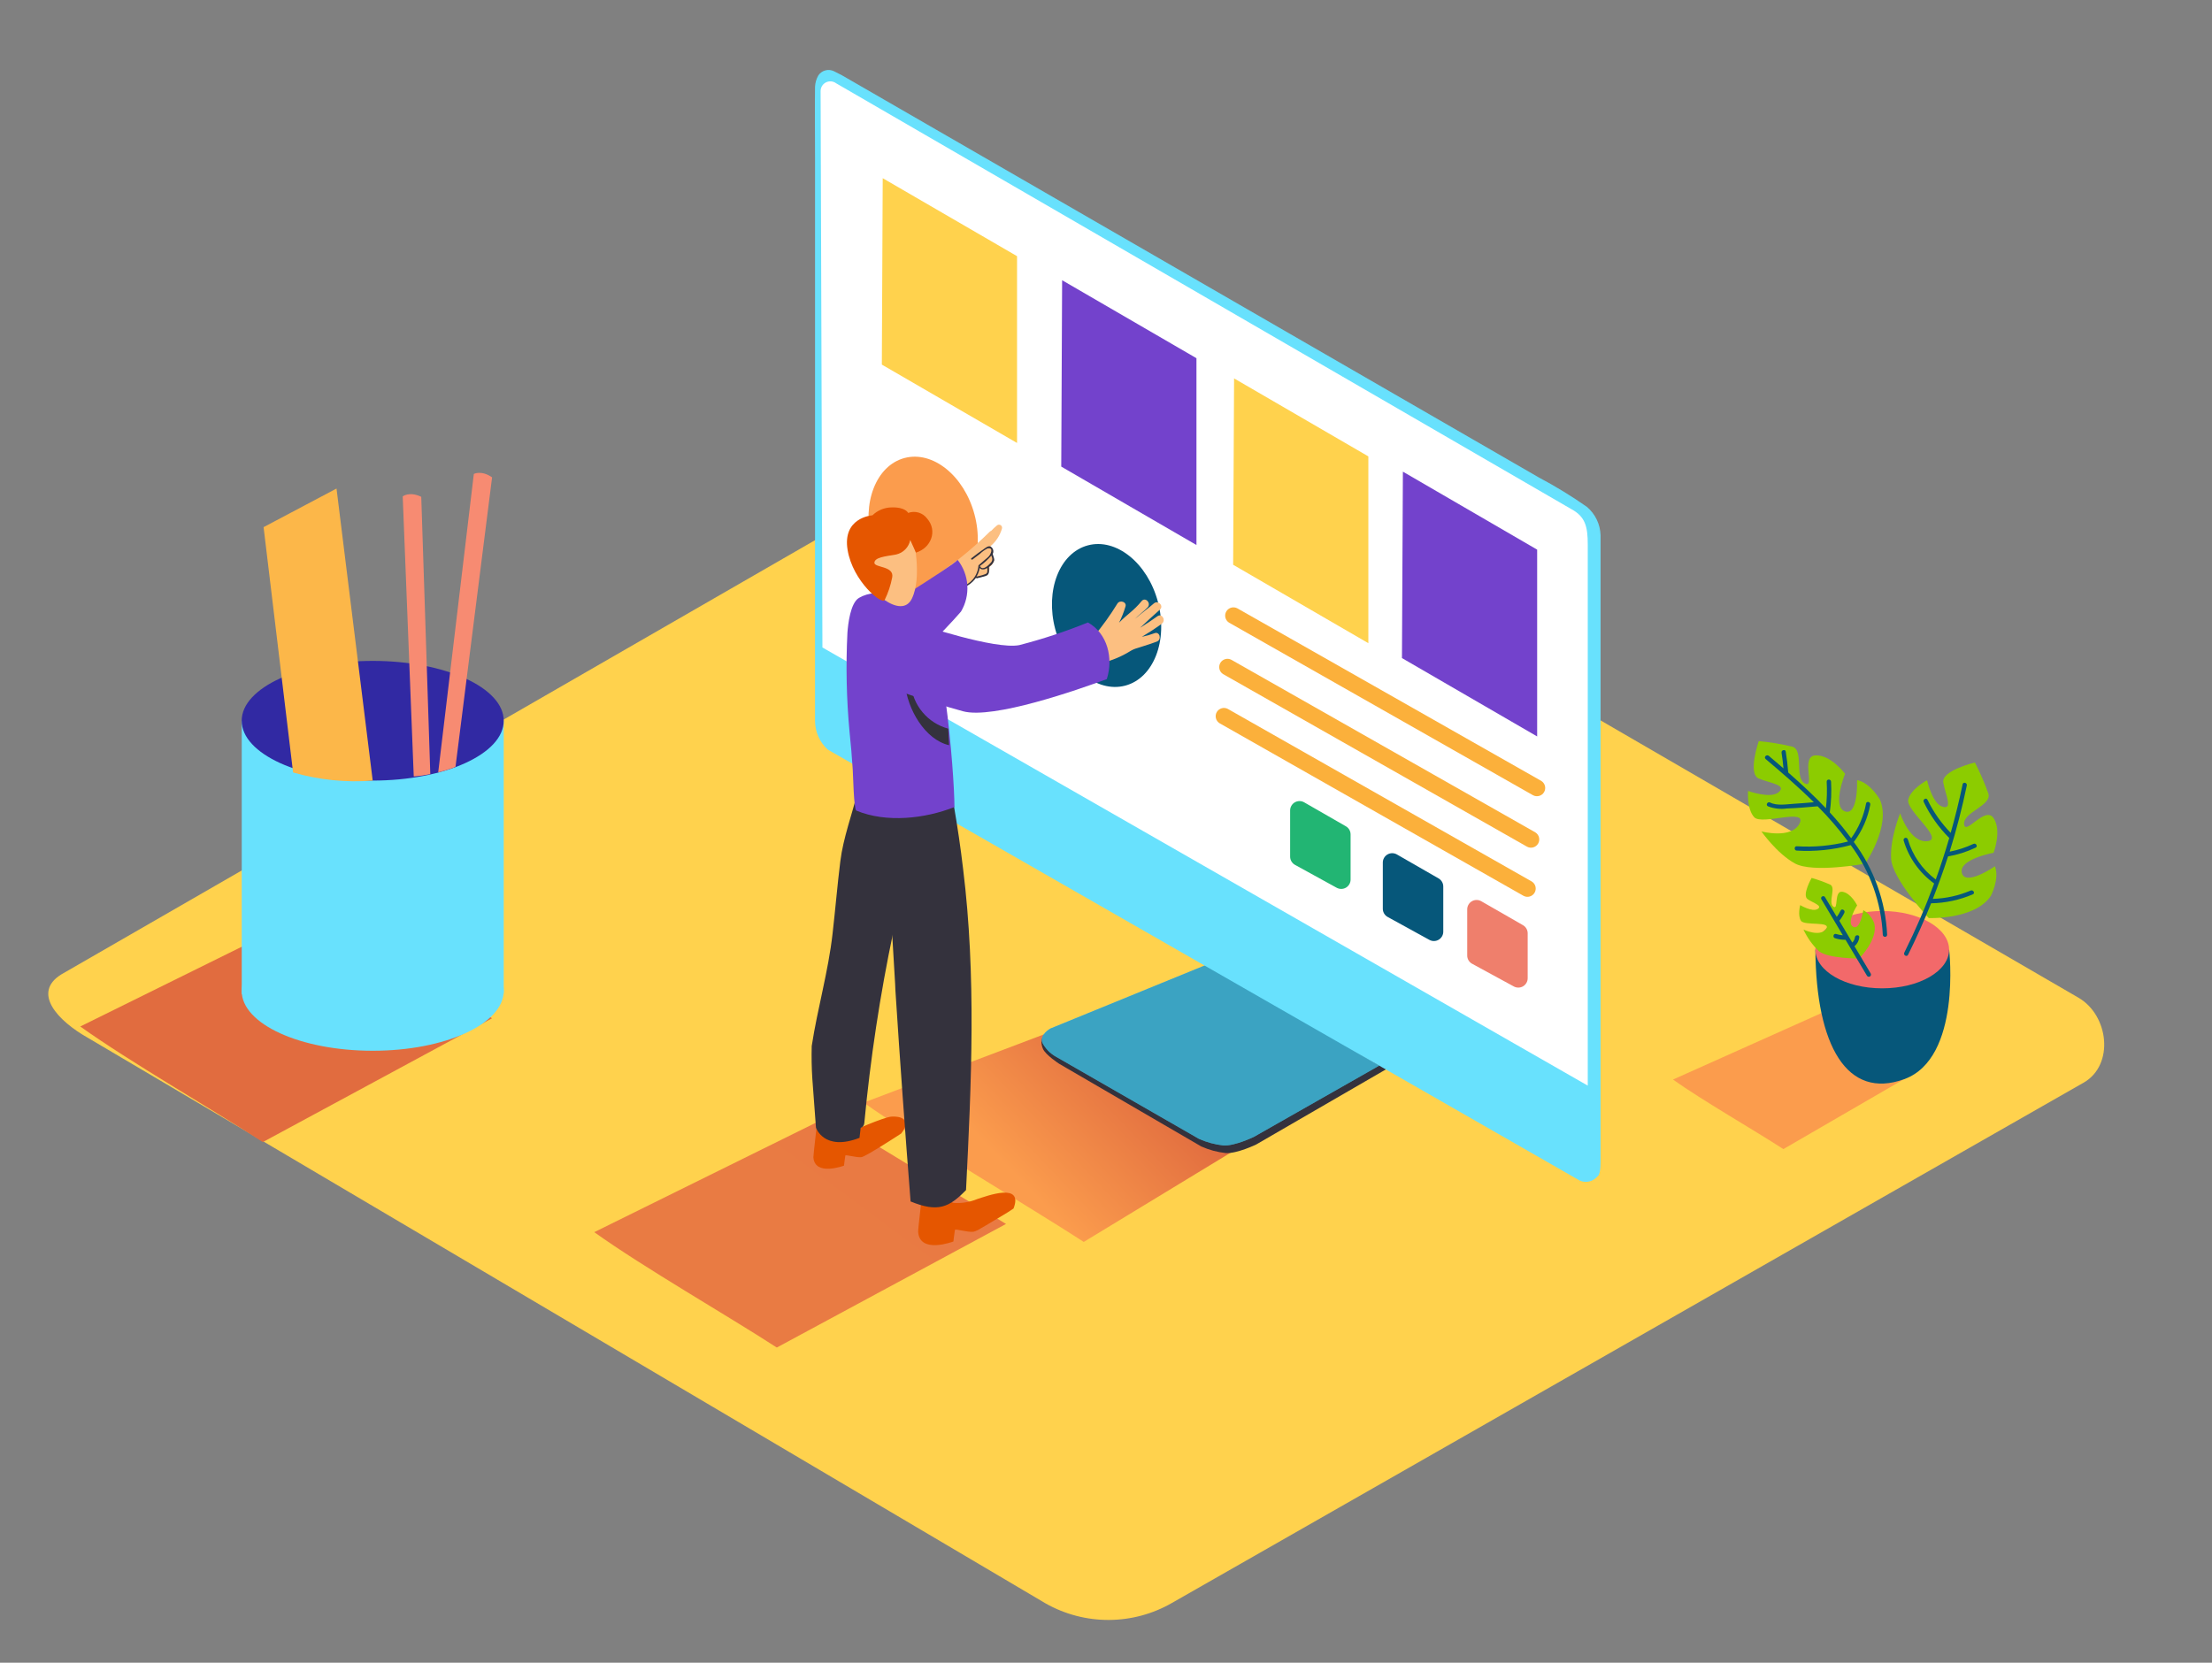 <svg width="266" height="200" viewBox="0 0 266 200" fill="none" xmlns="http://www.w3.org/2000/svg">
<rect x="0" y="0" width="266" height="200" fill="#808080" stroke="none"/>
<path d="M125.76 192.877L10.614 124.858C6.946 122.802 3.801 119.418 7.377 117.203L122.941 50.611C124.672 49.536 127.306 48.833 129.071 49.855L249.935 120.002C253.604 122.132 254.261 128.076 250.599 130.205L140.939 192.804C138.634 194.134 136.021 194.841 133.359 194.853C130.698 194.866 128.079 194.185 125.76 192.877Z" fill="#FFD24D"/>
<path d="M103.862 132.625L133.416 121.434L157.889 132.632L130.325 149.383C124.095 145.329 109.899 136.937 103.862 132.625Z" fill="url(#paint0_linear_2932:19733)"/>
<path d="M71.461 148.209L99.662 134.277L120.977 147.22L93.413 162.087C87.19 158.06 77.498 152.521 71.461 148.209Z" fill="url(#paint1_linear_2932:19733)"/>
<path d="M145.517 116.896L125.714 124.327C125.714 124.327 124.885 124.864 125.416 126.151C125.721 126.887 127.359 127.949 127.359 127.949L144.455 137.9C145.39 138.316 146.383 138.585 147.401 138.696C148.767 138.775 151.056 137.667 151.056 137.667L166.977 128.446L145.517 116.896Z" fill="#34323D"/>
<path d="M145.238 115.975L126.318 123.71C126.318 123.71 124.991 124.433 125.342 125.415C125.721 126.145 126.31 126.743 127.034 127.133L144.176 136.984C145.111 137.401 146.105 137.67 147.122 137.781C148.488 137.86 150.777 136.752 150.777 136.752L165.85 128.181L145.238 115.975Z" fill="#68E1FD"/>
<path opacity="0.45" d="M145.238 115.975L126.318 123.71C126.318 123.71 124.991 124.433 125.342 125.415C125.721 126.145 126.31 126.743 127.034 127.133L144.176 136.984C145.111 137.401 146.105 137.67 147.122 137.781C148.488 137.86 150.777 136.752 150.777 136.752L165.85 128.181L145.238 115.975Z" fill="#06577A"/>
<path d="M189.984 142.013C190.345 142.167 190.746 142.2 191.127 142.108C191.508 142.016 191.849 141.804 192.1 141.502C192.1 141.502 192.472 141.429 192.472 139.804V64.369C192.452 63.716 192.294 63.075 192.01 62.488C191.725 61.9 191.32 61.379 190.82 60.959C188.971 59.664 187.043 58.486 185.048 57.43L101.235 9.048L100.293 8.57C99.975 8.413 99.612 8.374 99.269 8.462C98.925 8.55 98.625 8.758 98.422 9.048C98.176 9.466 98.035 9.937 98.01 10.421C97.977 11.211 98.01 18.833 98.01 18.833V86.699C98.01 87.35 98.146 87.995 98.409 88.591C98.671 89.187 99.055 89.722 99.536 90.162L189.984 142.013Z" fill="#68E1FD"/>
<path d="M190.933 130.582V65.502C190.933 63.34 190.634 62.132 188.942 61.23L100.545 10.016C100.371 9.886 100.164 9.808 99.948 9.789C99.732 9.771 99.515 9.813 99.321 9.911C99.128 10.008 98.965 10.158 98.852 10.343C98.739 10.528 98.68 10.741 98.68 10.958L98.899 77.881L190.933 130.582Z" fill="white"/>
<path d="M201.182 129.853L219.917 121.461L230.199 129.09L214.457 138.218C210.675 135.77 204.824 132.434 201.182 129.853Z" fill="url(#paint2_linear_2932:19733)"/>
<path d="M184.849 66.113V88.582L168.59 79.155L168.702 56.732L184.849 66.113Z" fill="#7342CC"/>
<path d="M164.549 54.896V77.365L148.29 67.932L148.402 45.516L164.549 54.896Z" fill="#FFD24D"/>
<path d="M143.878 43.087V65.557L127.618 56.123L127.724 33.707L143.878 43.087Z" fill="#7342CC"/>
<path d="M122.304 30.814V53.283L106.044 43.856L106.15 21.434L122.304 30.814Z" fill="#FFD24D"/>
<path d="M185.354 93.937L148.794 73.172C148.567 73.051 148.301 73.022 148.053 73.092C147.805 73.162 147.594 73.326 147.464 73.549C147.335 73.771 147.296 74.035 147.357 74.286C147.418 74.536 147.574 74.753 147.792 74.891L184.352 95.655C184.579 95.777 184.845 95.805 185.092 95.735C185.34 95.665 185.552 95.502 185.681 95.279C185.811 95.056 185.849 94.792 185.788 94.542C185.727 94.291 185.571 94.075 185.354 93.937Z" fill="#FBB03B"/>
<path d="M184.637 100.126L148.077 79.362C147.85 79.24 147.585 79.212 147.337 79.282C147.089 79.352 146.878 79.515 146.748 79.738C146.618 79.961 146.58 80.225 146.641 80.475C146.702 80.726 146.858 80.942 147.076 81.08L183.635 101.845C183.863 101.966 184.128 101.995 184.376 101.925C184.624 101.855 184.835 101.691 184.965 101.469C185.095 101.246 185.133 100.982 185.072 100.731C185.011 100.481 184.855 100.264 184.637 100.126Z" fill="#FBB03B"/>
<path d="M184.213 106.037L147.653 85.272C147.425 85.15 147.16 85.122 146.912 85.192C146.664 85.262 146.453 85.426 146.323 85.648C146.193 85.871 146.155 86.135 146.216 86.385C146.277 86.636 146.433 86.853 146.651 86.99L183.211 107.755C183.438 107.876 183.703 107.905 183.951 107.835C184.199 107.765 184.41 107.601 184.54 107.379C184.67 107.156 184.708 106.892 184.647 106.641C184.586 106.391 184.43 106.174 184.213 106.037Z" fill="#FBB03B"/>
<path d="M135.318 82.469C138.727 81.561 140.484 77.047 139.243 72.388C138.001 67.729 134.231 64.689 130.822 65.597C127.413 66.506 125.655 71.019 126.897 75.678C128.138 80.337 131.908 83.378 135.318 82.469Z" fill="#06577A"/>
<path d="M113.261 71.963C116.671 71.055 118.428 66.542 117.187 61.883C115.945 57.224 112.175 54.183 108.766 55.092C105.356 56 103.599 60.513 104.84 65.172C106.082 69.831 109.852 72.872 113.261 71.963Z" fill="#FB9C4D"/>
<path d="M102.217 136.168C102.217 136.168 106.23 134.383 107.199 134.31C108.167 134.237 109.779 134.569 108.373 136.34C108.373 136.34 104.154 139.1 103.596 139.186C103.039 139.272 101.686 138.848 101.653 138.994C101.619 139.14 101.493 140.208 101.493 140.208C101.493 140.208 97.964 141.534 97.812 139.193C97.812 138.887 98.322 134.502 98.322 134.502" fill="#E55600"/>
<path d="M97.612 125.82C98.309 121.282 99.603 116.884 100.12 112.293C100.452 109.407 100.691 106.501 101.049 103.616C101.407 100.73 102.482 97.937 103.172 95.078C103.19 95.011 103.185 94.941 103.159 94.877C103.132 94.813 103.086 94.76 103.026 94.726C103.026 94.627 103.086 94.527 103.119 94.428C103.477 94.089 103.842 93.764 104.193 93.459L109.129 96.776C109.129 96.776 109.129 99.794 108.943 104.18C108.373 106.734 107.935 109.009 107.285 111.43C107.354 111.508 107.403 111.601 107.43 111.701C107.456 111.801 107.459 111.906 107.437 112.008C105.832 119.63 104.663 127.338 103.935 135.094C103.926 135.222 103.879 135.345 103.802 135.448C103.724 135.55 103.618 135.628 103.497 135.671L103.358 136.865C99.065 138.524 98.123 135.638 98.123 135.638C98.123 135.638 97.931 133.177 97.686 129.767C97.599 128.44 97.579 127.133 97.612 125.82Z" fill="#34323D"/>
<path d="M128.036 78.526L128.149 78.566C128.096 78.497 128.059 78.416 128.043 78.331C128.027 78.245 128.032 78.157 128.056 78.073C128.081 77.99 128.125 77.913 128.185 77.85C128.245 77.787 128.319 77.739 128.401 77.71C128.64 77.63 128.885 77.564 129.131 77.484C129.15 77.455 129.172 77.429 129.197 77.405C129.276 77.334 129.363 77.271 129.456 77.219C129.499 77.153 129.558 77.099 129.628 77.062C129.697 77.025 129.775 77.006 129.854 77.007H130.039C130.245 76.96 130.457 76.92 130.703 76.874L131.452 76.708C131.475 76.64 131.511 76.576 131.559 76.522C132.592 75.281 133.534 73.966 134.378 72.588C134.683 72.124 135.546 72.403 135.333 72.986C135.137 73.645 134.882 74.284 134.57 74.897C135.678 73.769 136.282 73.517 137.29 72.296C137.722 71.779 138.451 72.522 138.027 73.033C137.768 73.345 136.746 74.134 136.488 74.439C136.985 73.981 138.246 73.04 138.75 72.588C139.254 72.137 139.99 72.88 139.486 73.325C138.681 74.041 137.887 74.769 137.105 75.507C137.814 75.07 138.511 74.612 139.188 74.121C139.732 73.723 140.249 74.632 139.712 75.023C138.936 75.587 138.133 76.111 137.31 76.602C137.829 76.495 138.339 76.348 138.836 76.164C139.46 75.919 139.732 76.927 139.115 77.172C138.604 77.371 138.073 77.537 137.549 77.703L136.76 77.955C136.45 78.038 136.155 78.168 135.884 78.34C134.857 78.972 133.738 79.44 132.567 79.727L132.348 79.859C132.279 79.898 132.202 79.919 132.123 79.919C132.043 79.919 131.966 79.898 131.897 79.859C130.513 80.134 129.08 80.019 127.757 79.528C127.14 79.302 127.373 78.294 128.036 78.526Z" fill="#FCBF81"/>
<path d="M112.711 70.073C112.904 69.859 113.113 69.659 113.335 69.476C113.331 69.492 113.331 69.507 113.335 69.523C113.331 69.543 113.333 69.565 113.342 69.585C113.35 69.604 113.365 69.62 113.384 69.63C113.402 69.641 113.424 69.645 113.445 69.642C113.466 69.639 113.485 69.63 113.501 69.616L113.912 69.304C113.888 69.354 113.872 69.408 113.866 69.463C113.852 69.571 113.879 69.68 113.941 69.768C114.004 69.857 114.098 69.918 114.204 69.941C114.265 69.959 114.329 69.963 114.392 69.953C114.455 69.942 114.515 69.918 114.567 69.882C114.619 69.846 114.662 69.798 114.694 69.743C114.725 69.688 114.744 69.626 114.748 69.562L114.921 69.463C114.914 69.507 114.914 69.552 114.921 69.596C114.92 69.659 114.935 69.722 114.964 69.778C114.994 69.834 115.037 69.882 115.09 69.917C115.143 69.952 115.203 69.973 115.267 69.978C115.33 69.984 115.393 69.973 115.451 69.947L115.63 69.868C115.661 69.898 115.697 69.922 115.737 69.938C115.777 69.954 115.82 69.962 115.863 69.961C116.252 69.966 116.642 69.949 117.03 69.907C117.01 69.889 116.995 69.866 116.986 69.841C116.977 69.815 116.974 69.788 116.978 69.761C116.982 69.734 116.992 69.709 117.008 69.687C117.024 69.665 117.046 69.647 117.07 69.635C117.574 69.458 118.091 69.319 118.616 69.218H118.675L118.715 69.184C118.933 68.891 119.035 68.527 119 68.163C119.15 68.073 119.276 67.95 119.372 67.804C119.467 67.658 119.528 67.493 119.551 67.32C119.518 67.305 119.49 67.279 119.471 67.247C119.427 67.171 119.396 67.088 119.379 67.002C119.336 66.878 119.316 66.748 119.319 66.617C119.32 66.586 119.331 66.556 119.35 66.531C119.369 66.506 119.395 66.487 119.425 66.478C119.339 66.206 119.226 65.934 119.12 65.688C119.772 65.139 120.247 64.41 120.486 63.592C120.51 63.516 120.509 63.434 120.483 63.358C120.456 63.282 120.406 63.218 120.34 63.173C120.273 63.128 120.194 63.106 120.114 63.11C120.034 63.114 119.958 63.143 119.896 63.194C119.646 63.4 119.409 63.622 119.186 63.857C119.134 63.869 119.086 63.894 119.047 63.93C117.861 65.103 116.612 66.21 115.305 67.247C115.086 67.42 112.506 69.198 112.652 69.324C112.599 69.35 110.005 72.136 112.711 70.073ZM114.098 69.41C114.102 69.424 114.109 69.436 114.119 69.447C114.129 69.458 114.141 69.466 114.154 69.472C114.167 69.478 114.181 69.48 114.196 69.48C114.21 69.48 114.224 69.476 114.237 69.47C114.269 69.516 114.31 69.555 114.358 69.583C114.406 69.612 114.46 69.63 114.516 69.635C114.49 69.694 114.442 69.741 114.383 69.764C114.323 69.788 114.256 69.787 114.197 69.761C114.138 69.736 114.092 69.688 114.068 69.628C114.045 69.569 114.046 69.502 114.071 69.443L114.098 69.41Z" fill="#FCBF81"/>
<path d="M113.169 69.378C113.654 69.221 114.104 68.973 114.496 68.648C114.573 68.579 114.663 68.526 114.761 68.492C114.859 68.459 114.962 68.445 115.065 68.451C115.168 68.458 115.269 68.486 115.362 68.532C115.454 68.578 115.537 68.642 115.604 68.721C115.698 68.539 115.78 68.35 115.849 68.157C115.93 67.967 116.08 67.815 116.269 67.731C116.457 67.647 116.671 67.637 116.866 67.705C117.062 67.772 117.224 67.911 117.321 68.094C117.418 68.276 117.442 68.488 117.388 68.688C117.148 69.478 116.668 70.173 116.015 70.678C115.342 71.101 114.598 71.4 113.819 71.56C113.684 71.583 113.545 71.573 113.415 71.529C113.284 71.486 113.167 71.411 113.072 71.311C112.978 71.212 112.91 71.09 112.873 70.958C112.837 70.825 112.834 70.686 112.864 70.552L112.818 70.472C112.722 70.28 112.705 70.058 112.77 69.853C112.836 69.649 112.979 69.478 113.169 69.378Z" fill="#FCBF81"/>
<path d="M115.431 70.81C116.22 70.621 116.911 70.149 117.375 69.484C117.378 69.496 117.382 69.508 117.389 69.518C117.396 69.528 117.405 69.537 117.416 69.544C117.426 69.551 117.438 69.556 117.451 69.558C117.463 69.56 117.476 69.559 117.488 69.557L118.244 69.364C118.4 69.335 118.55 69.281 118.689 69.205C119.014 68.999 118.921 68.601 118.921 68.27C118.927 68.25 118.927 68.229 118.921 68.21L119.054 68.097C119.283 67.932 119.456 67.7 119.551 67.434C119.604 67.155 119.418 66.89 119.379 66.618C119.443 66.492 119.466 66.349 119.443 66.209C119.42 66.069 119.354 65.941 119.253 65.841C118.981 65.576 118.709 65.762 118.45 65.941C117.893 66.321 117.349 66.722 116.818 67.142C116.712 67.221 116.818 67.374 116.951 67.294C117.238 67.069 117.53 66.848 117.826 66.631C118.099 66.365 118.41 66.142 118.748 65.968C119.571 65.815 119.1 66.711 118.908 66.916C118.715 67.122 118.662 67.142 118.536 67.248L117.694 67.978C117.683 67.987 117.674 67.998 117.669 68.01C117.663 68.023 117.66 68.037 117.66 68.051C117.613 68.664 117.369 69.245 116.966 69.709C116.562 70.173 116.019 70.494 115.418 70.625C115.252 70.671 115.292 70.87 115.431 70.81ZM117.932 68.157C117.917 68.146 117.898 68.14 117.879 68.14C117.86 68.14 117.842 68.146 117.826 68.157C117.826 68.157 117.826 68.11 117.826 68.091C118.341 67.726 118.808 67.301 119.219 66.823C119.219 66.903 119.272 66.976 119.299 67.062C119.337 67.179 119.339 67.305 119.304 67.423C119.27 67.542 119.201 67.647 119.107 67.726C118.861 67.998 118.251 68.601 117.913 68.21L117.932 68.157ZM117.455 69.305C117.631 69.002 117.751 68.669 117.806 68.323C118.078 68.601 118.43 68.489 118.728 68.323C118.742 68.464 118.742 68.606 118.728 68.747C118.728 68.96 118.563 69.046 118.37 69.099C118.085 69.212 117.747 69.278 117.422 69.358L117.455 69.305Z" fill="#34323D"/>
<path d="M103.643 75.03C103.961 74.532 114.516 68.144 115.159 67.348C115.844 68.22 116.249 69.279 116.323 70.385C116.396 71.492 116.134 72.595 115.571 73.55C115.571 73.55 109.653 80.483 106.575 81.1" fill="#7342CC"/>
<path d="M111 142.77L113.388 143.625C113.46 143.842 113.586 144.036 113.754 144.189C113.923 144.343 114.128 144.45 114.35 144.501C114.434 144.602 114.552 144.668 114.682 144.687C115.649 144.756 116.618 144.599 117.514 144.229C118.655 143.871 123.114 142.166 121.88 145.363C121.064 145.934 120.155 146.431 119.325 146.936C118.854 147.221 118.39 147.506 117.906 147.772C117.65 147.945 117.368 148.075 117.07 148.156C116.407 148.256 114.874 147.772 114.834 147.937C114.794 148.103 114.649 149.331 114.649 149.331C114.649 149.331 110.589 150.883 110.409 148.163C110.39 147.805 111 142.77 111 142.77Z" fill="#E55600"/>
<path d="M107.643 118.363C107.145 110.343 106.873 102.269 105.175 94.388C105.102 92.338 103.775 93.645 103.848 92.836C104.571 86.235 114.184 94.09 114.184 94.09C114.576 94.408 114.622 96.431 114.702 96.889C115.144 99.423 115.515 101.966 115.816 104.518C117.408 117.402 116.818 130.225 116.168 143.148C114.124 145.238 112.791 145.861 109.501 144.515C108.837 136.056 108.22 127.598 107.676 119.126L107.643 118.363Z" fill="#34323D"/>
<path d="M102.163 88.058C101.793 84.089 101.706 80.099 101.905 76.117C101.978 75.076 102.263 72.515 103.304 71.911C105.593 70.584 108.777 71.772 110.708 73.191C113.282 75.089 114.768 92.735 114.775 97.074C111.232 98.474 106.601 99.004 102.979 97.505C102.661 97.372 102.588 93.04 102.541 92.503C102.449 91.017 102.316 89.531 102.163 88.058Z" fill="#7342CC"/>
<path d="M109.534 82.273C109.643 83.522 110.132 84.707 110.937 85.668C111.741 86.629 112.822 87.32 114.032 87.647C114.032 87.892 114.111 89.418 114.131 89.637C111.239 88.973 109.109 85.318 108.824 82.246C108.764 81.809 109.461 81.815 109.534 82.273Z" fill="#34323D"/>
<path d="M109.613 64.329C109.839 64.436 110.94 69.378 109.653 72.012C108.366 74.645 104.173 70.89 103.391 68.555C102.608 66.22 105.374 62.333 109.613 64.329Z" fill="#FCBF81"/>
<path d="M109.461 64.952C109.377 65.376 109.172 65.767 108.871 66.077C108.569 66.387 108.184 66.602 107.762 66.697C106.349 66.936 105.195 67.055 105.149 67.679C105.102 68.302 107.55 68.044 107.291 69.443C107.114 70.384 106.811 71.297 106.389 72.157C106.117 72.82 102.555 69.968 101.925 66.14C101.294 62.312 104.744 61.987 104.91 61.987C105.529 61.385 106.355 61.043 107.218 61.032C108.89 60.985 109.209 61.695 109.209 61.695C109.615 61.546 110.059 61.533 110.473 61.658C110.887 61.784 111.249 62.041 111.504 62.391C112.758 63.844 111.975 65.914 110.144 66.471L109.461 64.952Z" fill="#E55600"/>
<path d="M110.582 75.103C110.582 75.103 119.637 78.168 122.569 77.598C125.38 76.872 128.139 75.962 130.829 74.871C133.184 76.198 133.9 79.15 133.098 81.684C129.655 82.958 119.425 86.547 115.796 85.552C111.404 84.351 106.509 82.567 106.509 82.567C106.509 82.567 101.759 79.435 110.582 75.103Z" fill="#7342CC"/>
<path d="M183.708 112.234V117.667C183.708 117.862 183.657 118.054 183.56 118.223C183.463 118.393 183.324 118.534 183.156 118.634C182.989 118.733 182.798 118.788 182.603 118.791C182.408 118.795 182.215 118.748 182.043 118.655L177.021 115.922C176.844 115.825 176.697 115.682 176.594 115.508C176.492 115.334 176.437 115.136 176.438 114.934V109.374C176.438 109.178 176.491 108.984 176.59 108.814C176.688 108.644 176.83 108.502 177 108.404C177.171 108.305 177.364 108.253 177.561 108.252C177.758 108.251 177.951 108.302 178.123 108.399L183.145 111.285C183.312 111.382 183.452 111.52 183.55 111.686C183.649 111.852 183.704 112.041 183.708 112.234Z" fill="#EF7F6C"/>
<path d="M173.558 106.633V112.067C173.558 112.262 173.507 112.453 173.41 112.623C173.313 112.792 173.174 112.934 173.006 113.033C172.838 113.133 172.648 113.187 172.453 113.191C172.258 113.195 172.065 113.148 171.893 113.055L166.871 110.295C166.694 110.198 166.547 110.055 166.444 109.881C166.342 109.707 166.287 109.509 166.288 109.307V103.747C166.288 103.551 166.341 103.357 166.44 103.187C166.538 103.017 166.68 102.875 166.85 102.777C167.021 102.678 167.214 102.626 167.411 102.625C167.608 102.624 167.801 102.675 167.973 102.772L172.994 105.658C173.166 105.757 173.308 105.899 173.407 106.07C173.506 106.241 173.558 106.436 173.558 106.633Z" fill="#06577A"/>
<path d="M162.413 100.366V105.799C162.413 105.994 162.362 106.186 162.265 106.355C162.168 106.525 162.029 106.666 161.861 106.766C161.693 106.865 161.503 106.92 161.308 106.923C161.113 106.927 160.92 106.88 160.748 106.787L155.726 104.028C155.549 103.93 155.402 103.787 155.299 103.613C155.197 103.439 155.142 103.241 155.142 103.039V97.48C155.143 97.283 155.196 97.09 155.295 96.919C155.393 96.749 155.535 96.608 155.705 96.509C155.876 96.41 156.069 96.358 156.266 96.357C156.463 96.357 156.656 96.407 156.828 96.505L161.849 99.391C162.021 99.489 162.163 99.632 162.262 99.803C162.361 99.974 162.413 100.168 162.413 100.366Z" fill="#22B573"/>
<path d="M234.392 114.23C234.392 114.23 235.911 127.273 229.005 129.8C222.099 132.328 218.391 125.754 218.305 114.23" fill="#06577A"/>
<path d="M226.345 118.881C230.786 118.881 234.385 116.799 234.385 114.23C234.385 111.662 230.786 109.58 226.345 109.58C221.904 109.58 218.305 111.662 218.305 114.23C218.305 116.799 221.904 118.881 226.345 118.881Z" fill="#F2696A"/>
<path d="M224.289 103.888C224.289 103.888 227.446 99.33 226.066 96.179C226.066 96.179 224.932 94.156 223.32 93.831C223.32 93.831 223.479 98.15 221.874 97.599C220.268 97.048 221.874 93.075 221.874 93.075C221.874 93.075 220.182 90.786 218.331 90.859C216.48 90.932 218.331 94.899 217.044 94.242C215.757 93.585 216.965 90.209 215.518 89.804C214.195 89.493 212.852 89.272 211.498 89.141C211.498 89.141 210.132 93.081 211.498 93.645C212.865 94.209 214.875 94.401 213.913 95.27C212.951 96.139 210.211 95.138 210.211 95.138C210.211 95.138 210.039 97.353 210.967 98.315C211.896 99.277 217.369 97.154 216.401 99.058C215.432 100.962 211.817 100.007 211.817 100.007C211.817 100.007 213.668 102.661 215.837 103.855C218.006 105.049 224.289 103.888 224.289 103.888Z" fill="#8CCC00"/>
<path d="M223.565 115.292C223.565 115.292 225.848 113.043 225.396 111.106C225.168 110.42 224.696 109.842 224.07 109.48C224.07 109.48 223.698 111.948 222.842 111.471C221.987 110.993 223.327 108.903 223.327 108.903C223.327 108.903 222.61 107.424 221.555 107.265C220.501 107.106 221.124 109.56 220.461 109.049C219.797 108.538 220.845 106.747 220.069 106.396C219.349 106.081 218.609 105.815 217.854 105.6C217.854 105.6 216.659 107.689 217.376 108.16C218.092 108.631 219.214 108.95 218.57 109.341C217.927 109.733 216.48 108.87 216.48 108.87C216.48 108.87 216.149 110.111 216.573 110.754C216.998 111.398 220.328 110.754 219.578 111.756C218.829 112.758 216.872 111.809 216.872 111.809C217.325 112.791 217.96 113.677 218.743 114.423C219.857 115.312 223.565 115.292 223.565 115.292Z" fill="#8CCC00"/>
<path d="M231.937 110.429C231.937 110.429 237.477 110.642 239.394 107.776C239.394 107.776 240.489 105.732 239.898 104.2C239.898 104.2 236.342 106.655 235.918 105.003C235.493 103.351 239.732 102.575 239.732 102.575C239.732 102.575 240.754 99.921 239.732 98.402C238.711 96.883 236.322 100.571 236.19 99.132C236.057 97.692 239.553 96.896 239.109 95.456C238.653 94.174 238.113 92.924 237.49 91.715C237.49 91.715 233.43 92.677 233.689 94.136C233.947 95.596 234.87 97.394 233.616 97.042C232.362 96.69 231.738 93.851 231.738 93.851C231.738 93.851 229.748 94.899 229.47 96.199C229.191 97.5 233.888 100.976 231.765 101.182C229.642 101.387 228.501 97.825 228.501 97.825C228.501 97.825 227.267 100.803 227.413 103.285C227.559 105.766 231.937 110.429 231.937 110.429Z" fill="#8CCC00"/>
<path d="M212.699 90.911L214.47 92.423C214.411 91.793 214.338 91.169 214.238 90.546C214.185 90.214 214.689 90.075 214.742 90.407C214.875 91.243 214.974 92.081 215.041 92.921C216.593 94.281 218.132 95.707 219.572 97.22C219.694 96.158 219.725 95.089 219.665 94.022C219.665 93.684 220.169 93.684 220.189 94.022C220.257 95.256 220.206 96.493 220.036 97.717C220.951 98.706 221.811 99.744 222.61 100.829C223.509 99.585 224.121 98.158 224.401 96.649C224.461 96.317 224.965 96.457 224.905 96.788C224.606 98.394 223.943 99.909 222.968 101.22C222.953 101.238 222.935 101.253 222.915 101.266C225.341 104.503 226.741 108.392 226.935 112.431C226.935 112.77 226.425 112.77 226.411 112.431C226.224 108.535 224.883 104.783 222.557 101.651C220.445 102.223 218.253 102.447 216.069 102.315C215.737 102.315 215.731 101.771 216.069 101.791C218.141 101.925 220.22 101.732 222.232 101.22C221.121 99.722 219.902 98.307 218.583 96.987H218.537C217.316 97.094 216.096 97.206 214.868 97.246C214.1 97.357 213.315 97.265 212.593 96.981C212.294 96.828 212.56 96.377 212.858 96.53C213.701 96.954 214.882 96.729 215.79 96.676C216.567 96.629 217.343 96.563 218.119 96.497C216.255 94.646 214.251 92.927 212.321 91.296C212.069 91.063 212.44 90.712 212.699 90.911Z" fill="#06577A"/>
<path d="M228.919 101.102C228.901 101.035 228.909 100.964 228.944 100.904C228.978 100.843 229.035 100.799 229.101 100.78C229.168 100.762 229.24 100.771 229.3 100.805C229.36 100.839 229.405 100.896 229.423 100.963C229.989 102.894 231.167 104.589 232.78 105.792C233.373 104.147 233.914 102.482 234.405 100.797C233.142 99.539 232.103 98.074 231.334 96.465C231.188 96.16 231.639 95.894 231.785 96.2C232.497 97.667 233.44 99.011 234.578 100.18C235.122 98.256 235.606 96.306 236.011 94.342C236.077 94.01 236.581 94.15 236.515 94.481C235.958 97.17 235.27 99.824 234.452 102.442C235.44 102.249 236.4 101.935 237.311 101.507C237.616 101.361 237.882 101.812 237.576 101.958C236.524 102.458 235.408 102.813 234.259 103.013C233.709 104.738 233.085 106.436 232.428 108.121C233.994 108.072 235.537 107.732 236.979 107.119C237.284 106.987 237.55 107.438 237.245 107.57C235.656 108.252 233.951 108.62 232.223 108.652C231.382 110.748 230.458 112.813 229.45 114.848C229.297 115.146 228.846 114.888 228.999 114.582C230.348 111.88 231.546 109.105 232.588 106.27C230.829 104.999 229.539 103.182 228.919 101.102Z" fill="#06577A"/>
<path d="M219.439 107.874L220.879 110.289C221.055 110.052 221.209 109.799 221.336 109.533C221.482 109.227 221.933 109.493 221.787 109.798C221.623 110.138 221.42 110.459 221.184 110.753L222.743 113.374C222.917 113.206 223.029 112.984 223.061 112.743C223.101 112.412 223.625 112.412 223.585 112.743C223.538 113.162 223.331 113.547 223.008 113.818L224.958 117.095C224.994 117.155 225.004 117.227 224.986 117.294C224.969 117.361 224.925 117.418 224.866 117.454C224.806 117.489 224.734 117.499 224.667 117.481C224.6 117.464 224.543 117.421 224.507 117.361L221.933 113.042C221.501 113.049 221.071 112.984 220.66 112.85C220.341 112.743 220.48 112.239 220.799 112.345C221.062 112.428 221.333 112.479 221.608 112.498L219.001 108.12C218.986 108.064 218.99 108.005 219.012 107.952C219.034 107.898 219.074 107.854 219.124 107.826C219.175 107.798 219.233 107.787 219.29 107.796C219.347 107.805 219.399 107.832 219.439 107.874Z" fill="#06577A"/>
<path d="M9.653 123.47L37.854 109.539L59.169 122.482L31.604 137.375C25.382 133.322 15.689 127.783 9.653 123.47Z" fill="url(#paint3_linear_2932:19733)"/>
<path d="M60.575 86.691V119.47C60.575 119.47 29.07 121.221 29.07 119.47V86.691" fill="#68E1FD"/>
<path d="M44.819 126.39C53.521 126.39 60.575 123.167 60.575 119.192C60.575 115.217 53.521 111.994 44.819 111.994C36.117 111.994 29.064 115.217 29.064 119.192C29.064 123.167 36.117 126.39 44.819 126.39Z" fill="#68E1FD"/>
<path d="M44.819 93.89C53.521 93.89 60.575 90.667 60.575 86.692C60.575 82.717 53.521 79.494 44.819 79.494C36.117 79.494 29.064 82.717 29.064 86.692C29.064 90.667 36.117 93.89 44.819 93.89Z" fill="#3129A3"/>
<path d="M54.638 92.291L54.531 92.35C53.928 92.563 53.317 92.755 52.694 92.908L56.979 57.011C56.979 57.011 57.875 56.52 59.175 57.416L54.777 92.224L54.638 92.291Z" fill="#F78B72"/>
<path d="M49.755 93.398L48.428 59.705C48.428 59.705 49.237 59.074 50.657 59.758L51.745 93.12C51.087 93.251 50.423 93.344 49.755 93.398Z" fill="#F78B72"/>
<path d="M44.819 93.891L40.467 58.764L31.697 63.407L35.246 92.915C38.352 93.816 41.596 94.146 44.819 93.891Z" fill="#FCB749"/>
<defs>
<linearGradient id="paint0_linear_2932:19733" x1="121.913" y1="141.216" x2="136.813" y2="126.933" gradientUnits="userSpaceOnUse">
<stop stop-color="#FB9C4D"/>
<stop offset="0.98" stop-color="#E16C3F"/>
</linearGradient>
<linearGradient id="paint1_linear_2932:19733" x1="6731.37" y1="6528.56" x2="7761.48" y2="5138.2" gradientUnits="userSpaceOnUse">
<stop stop-color="#FB9C4D"/>
<stop offset="0.98" stop-color="#E16C3F"/>
</linearGradient>
<linearGradient id="paint2_linear_2932:19733" x1="9455.01" y1="3458.04" x2="9822.78" y2="2975.19" gradientUnits="userSpaceOnUse">
<stop stop-color="#FB9C4D"/>
<stop offset="0.98" stop-color="#E16C3F"/>
</linearGradient>
<linearGradient id="paint3_linear_2932:19733" x1="1926.42" y1="5493.9" x2="2368.02" y2="4970.03" gradientUnits="userSpaceOnUse">
<stop stop-color="#FB9C4D"/>
<stop offset="0.98" stop-color="#E16C3F"/>
</linearGradient>
</defs>
</svg>
